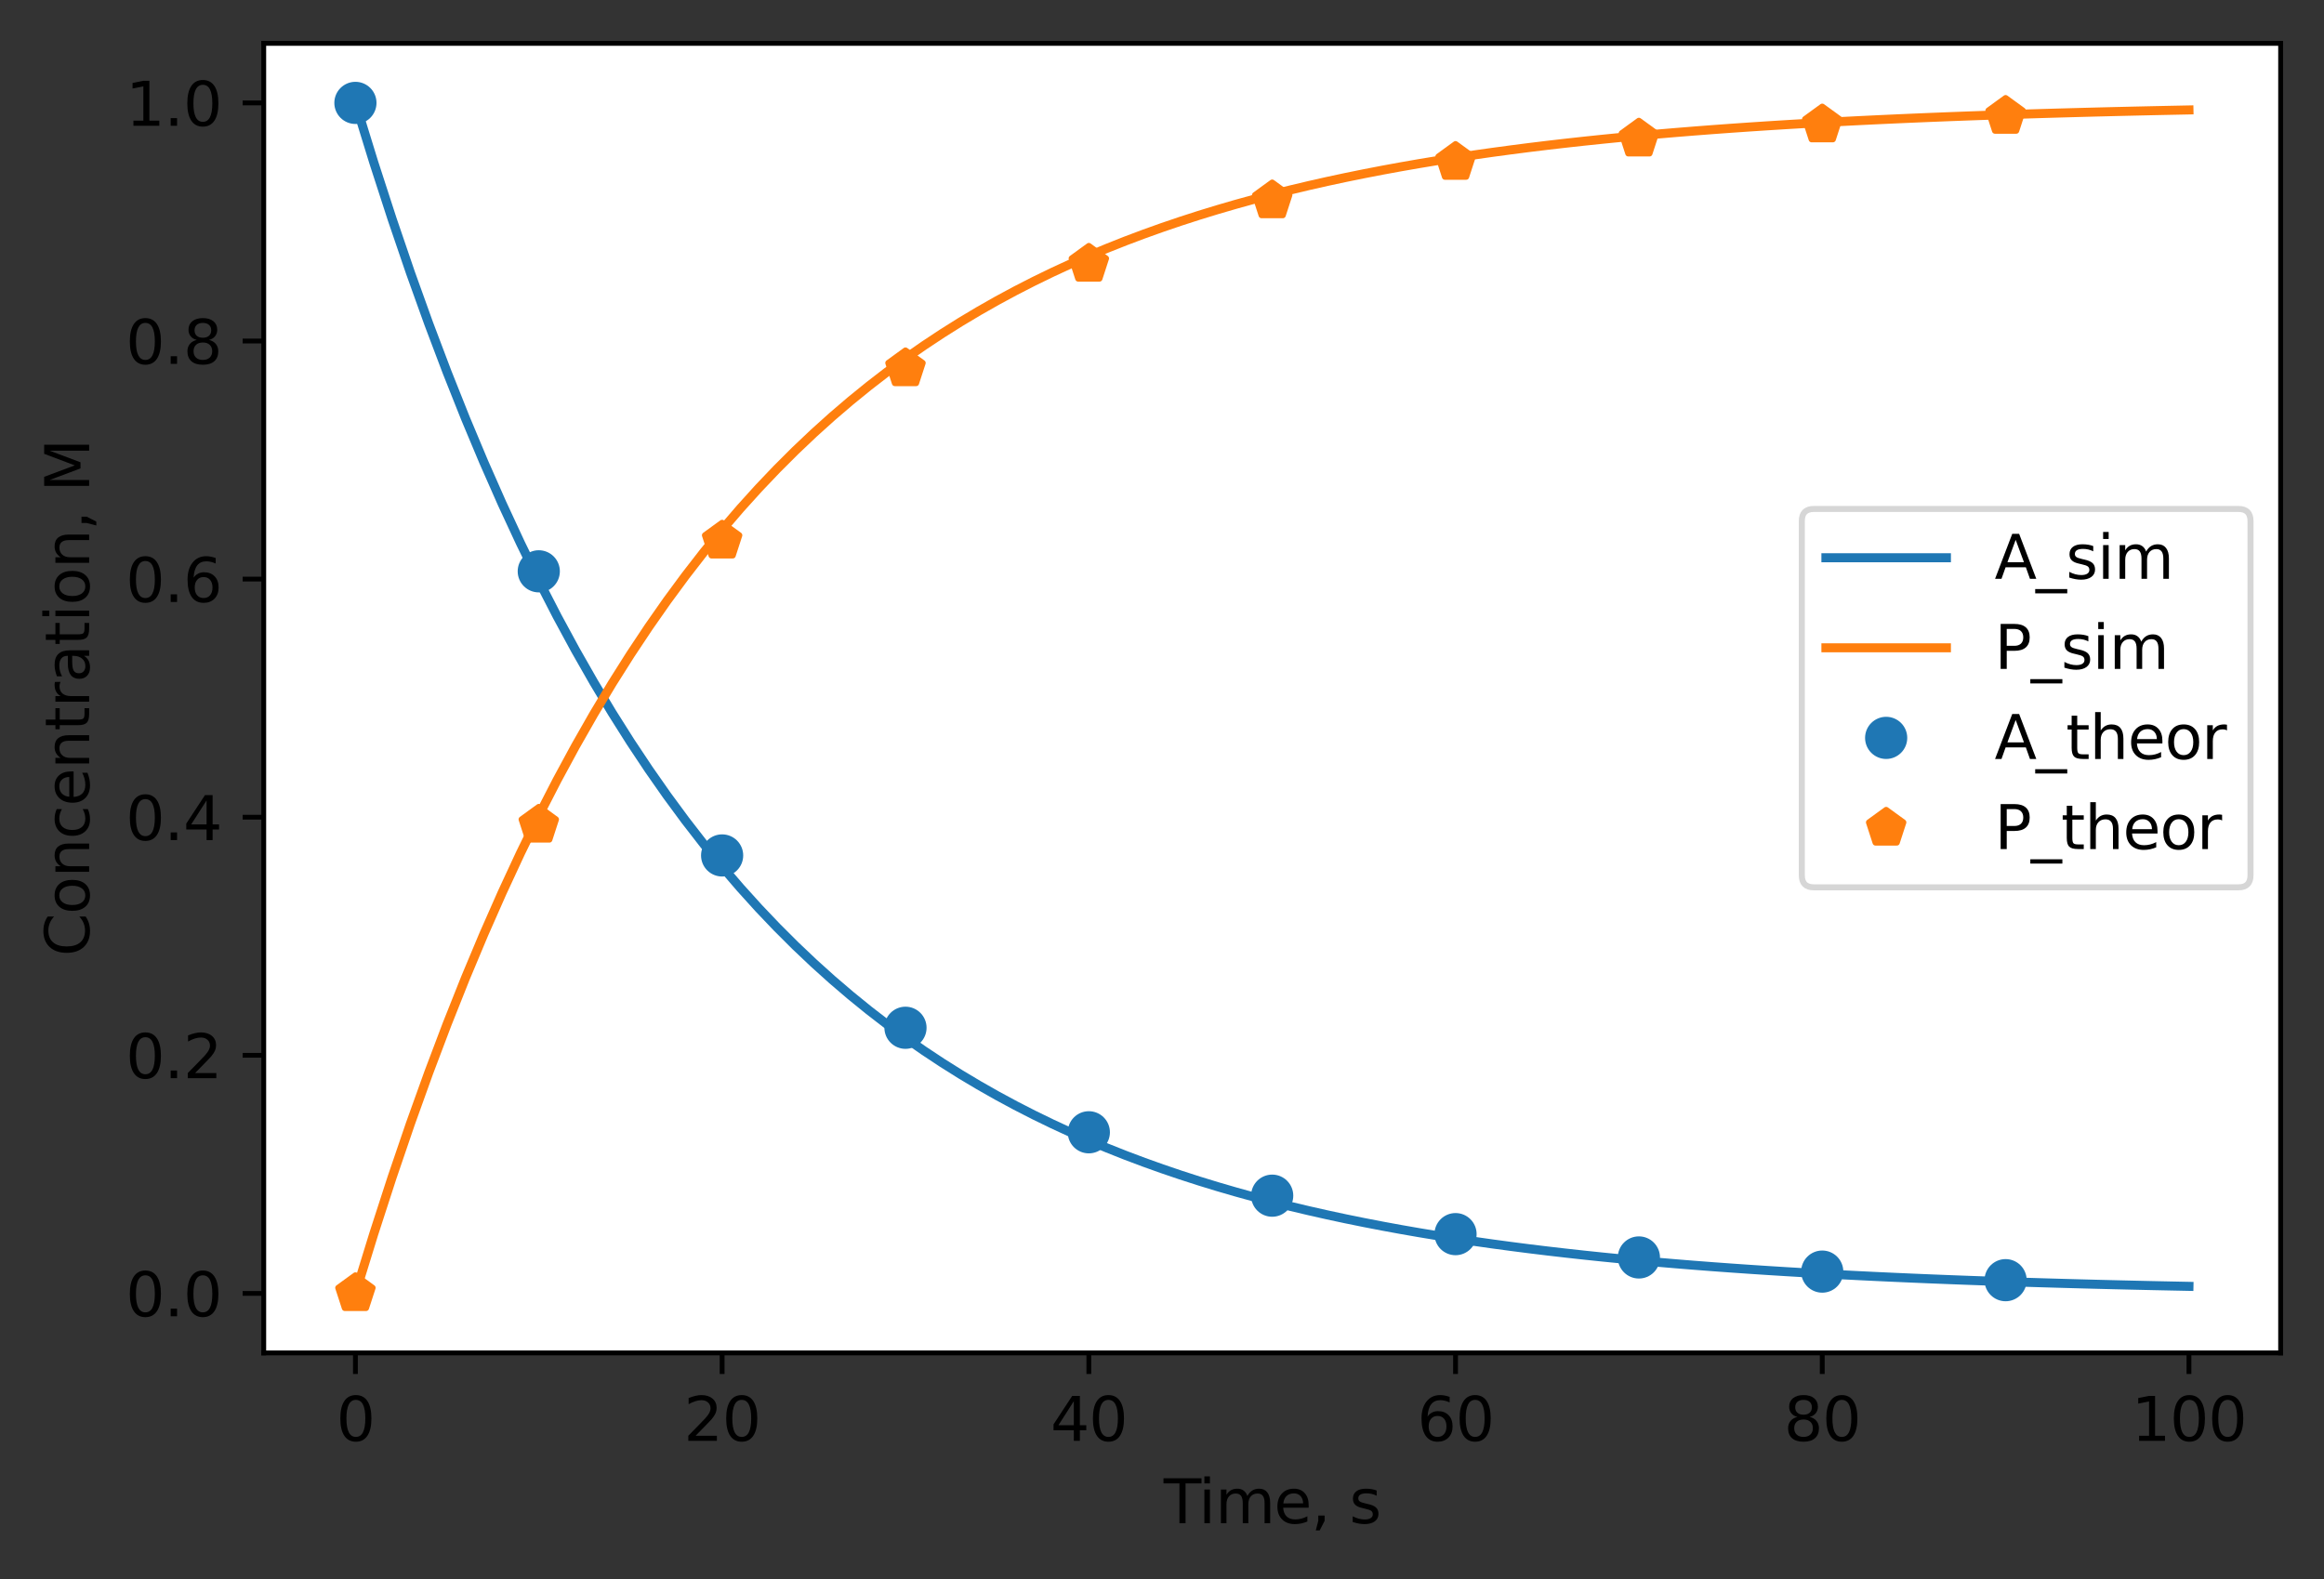 <?xml version="1.0" encoding="utf-8" standalone="no"?>
<!DOCTYPE svg PUBLIC "-//W3C//DTD SVG 1.1//EN"
  "http://www.w3.org/Graphics/SVG/1.1/DTD/svg11.dtd">
<svg xmlns:xlink="http://www.w3.org/1999/xlink" width="385.781pt" height="262.196pt" viewBox="0 0 385.781 262.196" xmlns="http://www.w3.org/2000/svg" version="1.1">
 <rect x="0" y="0" width="385.781" height="262.196" fill="#333333" stroke="none"/>
 <defs>
  <style type="text/css">*{stroke-linejoin: round; stroke-linecap: butt}</style>
 </defs>
 <g id="figure_1">
  <g id="patch_1">
   <path d="M 0 262.196 
L 385.781 262.196 
L 385.781 0 
L 0 0 
L 0 262.196 
z
" style="fill: none"/>
  </g>
  <g id="axes_1">
   <g id="patch_2">
    <path d="M 43.781 224.64 
L 378.581 224.64 
L 378.581 7.2 
L 43.781 7.2 
z
" style="fill: #ffffff"/>
   </g>
   <g id="matplotlib.axis_1">
    <g id="xtick_1">
     <g id="line2d_1">
      <defs>
       <path id="m5f7ecf0a77" d="M 0 0 
L 0 3.5 
" style="stroke: #000000; stroke-width: 0.8"/>
      </defs>
      <g>
       <use xlink:href="#m5f7ecf0a77" x="58.999" y="224.64" style="stroke: #000000; stroke-width: 0.8"/>
      </g>
     </g>
     <g id="text_1">
      <!-- 0 -->
      <g transform="translate(55.818 239.238)scale(0.1 -0.1)">
       <defs>
        <path id="DejaVuSans-30" d="M 2034 4250 
Q 1547 4250 1301 3770 
Q 1056 3291 1056 2328 
Q 1056 1369 1301 889 
Q 1547 409 2034 409 
Q 2525 409 2770 889 
Q 3016 1369 3016 2328 
Q 3016 3291 2770 3770 
Q 2525 4250 2034 4250 
z
M 2034 4750 
Q 2819 4750 3233 4129 
Q 3647 3509 3647 2328 
Q 3647 1150 3233 529 
Q 2819 -91 2034 -91 
Q 1250 -91 836 529 
Q 422 1150 422 2328 
Q 422 3509 836 4129 
Q 1250 4750 2034 4750 
z
" transform="scale(0.016)"/>
       </defs>
       <use xlink:href="#DejaVuSans-30"/>
      </g>
     </g>
    </g>
    <g id="xtick_2">
     <g id="line2d_2">
      <g>
       <use xlink:href="#m5f7ecf0a77" x="119.872" y="224.64" style="stroke: #000000; stroke-width: 0.8"/>
      </g>
     </g>
     <g id="text_2">
      <!-- 20 -->
      <g transform="translate(113.51 239.238)scale(0.1 -0.1)">
       <defs>
        <path id="DejaVuSans-32" d="M 1228 531 
L 3431 531 
L 3431 0 
L 469 0 
L 469 531 
Q 828 903 1448 1529 
Q 2069 2156 2228 2338 
Q 2531 2678 2651 2914 
Q 2772 3150 2772 3378 
Q 2772 3750 2511 3984 
Q 2250 4219 1831 4219 
Q 1534 4219 1204 4116 
Q 875 4013 500 3803 
L 500 4441 
Q 881 4594 1212 4672 
Q 1544 4750 1819 4750 
Q 2544 4750 2975 4387 
Q 3406 4025 3406 3419 
Q 3406 3131 3298 2873 
Q 3191 2616 2906 2266 
Q 2828 2175 2409 1742 
Q 1991 1309 1228 531 
z
" transform="scale(0.016)"/>
       </defs>
       <use xlink:href="#DejaVuSans-32"/>
       <use xlink:href="#DejaVuSans-30" x="63.623"/>
      </g>
     </g>
    </g>
    <g id="xtick_3">
     <g id="line2d_3">
      <g>
       <use xlink:href="#m5f7ecf0a77" x="180.745" y="224.64" style="stroke: #000000; stroke-width: 0.8"/>
      </g>
     </g>
     <g id="text_3">
      <!-- 40 -->
      <g transform="translate(174.382 239.238)scale(0.1 -0.1)">
       <defs>
        <path id="DejaVuSans-34" d="M 2419 4116 
L 825 1625 
L 2419 1625 
L 2419 4116 
z
M 2253 4666 
L 3047 4666 
L 3047 1625 
L 3713 1625 
L 3713 1100 
L 3047 1100 
L 3047 0 
L 2419 0 
L 2419 1100 
L 313 1100 
L 313 1709 
L 2253 4666 
z
" transform="scale(0.016)"/>
       </defs>
       <use xlink:href="#DejaVuSans-34"/>
       <use xlink:href="#DejaVuSans-30" x="63.623"/>
      </g>
     </g>
    </g>
    <g id="xtick_4">
     <g id="line2d_4">
      <g>
       <use xlink:href="#m5f7ecf0a77" x="241.618" y="224.64" style="stroke: #000000; stroke-width: 0.8"/>
      </g>
     </g>
     <g id="text_4">
      <!-- 60 -->
      <g transform="translate(235.255 239.238)scale(0.1 -0.1)">
       <defs>
        <path id="DejaVuSans-36" d="M 2113 2584 
Q 1688 2584 1439 2293 
Q 1191 2003 1191 1497 
Q 1191 994 1439 701 
Q 1688 409 2113 409 
Q 2538 409 2786 701 
Q 3034 994 3034 1497 
Q 3034 2003 2786 2293 
Q 2538 2584 2113 2584 
z
M 3366 4563 
L 3366 3988 
Q 3128 4100 2886 4159 
Q 2644 4219 2406 4219 
Q 1781 4219 1451 3797 
Q 1122 3375 1075 2522 
Q 1259 2794 1537 2939 
Q 1816 3084 2150 3084 
Q 2853 3084 3261 2657 
Q 3669 2231 3669 1497 
Q 3669 778 3244 343 
Q 2819 -91 2113 -91 
Q 1303 -91 875 529 
Q 447 1150 447 2328 
Q 447 3434 972 4092 
Q 1497 4750 2381 4750 
Q 2619 4750 2861 4703 
Q 3103 4656 3366 4563 
z
" transform="scale(0.016)"/>
       </defs>
       <use xlink:href="#DejaVuSans-36"/>
       <use xlink:href="#DejaVuSans-30" x="63.623"/>
      </g>
     </g>
    </g>
    <g id="xtick_5">
     <g id="line2d_5">
      <g>
       <use xlink:href="#m5f7ecf0a77" x="302.49" y="224.64" style="stroke: #000000; stroke-width: 0.8"/>
      </g>
     </g>
     <g id="text_5">
      <!-- 80 -->
      <g transform="translate(296.128 239.238)scale(0.1 -0.1)">
       <defs>
        <path id="DejaVuSans-38" d="M 2034 2216 
Q 1584 2216 1326 1975 
Q 1069 1734 1069 1313 
Q 1069 891 1326 650 
Q 1584 409 2034 409 
Q 2484 409 2743 651 
Q 3003 894 3003 1313 
Q 3003 1734 2745 1975 
Q 2488 2216 2034 2216 
z
M 1403 2484 
Q 997 2584 770 2862 
Q 544 3141 544 3541 
Q 544 4100 942 4425 
Q 1341 4750 2034 4750 
Q 2731 4750 3128 4425 
Q 3525 4100 3525 3541 
Q 3525 3141 3298 2862 
Q 3072 2584 2669 2484 
Q 3125 2378 3379 2068 
Q 3634 1759 3634 1313 
Q 3634 634 3220 271 
Q 2806 -91 2034 -91 
Q 1263 -91 848 271 
Q 434 634 434 1313 
Q 434 1759 690 2068 
Q 947 2378 1403 2484 
z
M 1172 3481 
Q 1172 3119 1398 2916 
Q 1625 2713 2034 2713 
Q 2441 2713 2670 2916 
Q 2900 3119 2900 3481 
Q 2900 3844 2670 4047 
Q 2441 4250 2034 4250 
Q 1625 4250 1398 4047 
Q 1172 3844 1172 3481 
z
" transform="scale(0.016)"/>
       </defs>
       <use xlink:href="#DejaVuSans-38"/>
       <use xlink:href="#DejaVuSans-30" x="63.623"/>
      </g>
     </g>
    </g>
    <g id="xtick_6">
     <g id="line2d_6">
      <g>
       <use xlink:href="#m5f7ecf0a77" x="363.363" y="224.64" style="stroke: #000000; stroke-width: 0.8"/>
      </g>
     </g>
     <g id="text_6">
      <!-- 100 -->
      <g transform="translate(353.819 239.238)scale(0.1 -0.1)">
       <defs>
        <path id="DejaVuSans-31" d="M 794 531 
L 1825 531 
L 1825 4091 
L 703 3866 
L 703 4441 
L 1819 4666 
L 2450 4666 
L 2450 531 
L 3481 531 
L 3481 0 
L 794 0 
L 794 531 
z
" transform="scale(0.016)"/>
       </defs>
       <use xlink:href="#DejaVuSans-31"/>
       <use xlink:href="#DejaVuSans-30" x="63.623"/>
       <use xlink:href="#DejaVuSans-30" x="127.246"/>
      </g>
     </g>
    </g>
    <g id="text_7">
     <!-- Time, s -->
     <g transform="translate(193.165 252.917)scale(0.1 -0.1)">
      <defs>
       <path id="DejaVuSans-54" d="M -19 4666 
L 3928 4666 
L 3928 4134 
L 2272 4134 
L 2272 0 
L 1638 0 
L 1638 4134 
L -19 4134 
L -19 4666 
z
" transform="scale(0.016)"/>
       <path id="DejaVuSans-69" d="M 603 3500 
L 1178 3500 
L 1178 0 
L 603 0 
L 603 3500 
z
M 603 4863 
L 1178 4863 
L 1178 4134 
L 603 4134 
L 603 4863 
z
" transform="scale(0.016)"/>
       <path id="DejaVuSans-6d" d="M 3328 2828 
Q 3544 3216 3844 3400 
Q 4144 3584 4550 3584 
Q 5097 3584 5394 3201 
Q 5691 2819 5691 2113 
L 5691 0 
L 5113 0 
L 5113 2094 
Q 5113 2597 4934 2840 
Q 4756 3084 4391 3084 
Q 3944 3084 3684 2787 
Q 3425 2491 3425 1978 
L 3425 0 
L 2847 0 
L 2847 2094 
Q 2847 2600 2669 2842 
Q 2491 3084 2119 3084 
Q 1678 3084 1418 2786 
Q 1159 2488 1159 1978 
L 1159 0 
L 581 0 
L 581 3500 
L 1159 3500 
L 1159 2956 
Q 1356 3278 1631 3431 
Q 1906 3584 2284 3584 
Q 2666 3584 2933 3390 
Q 3200 3197 3328 2828 
z
" transform="scale(0.016)"/>
       <path id="DejaVuSans-65" d="M 3597 1894 
L 3597 1613 
L 953 1613 
Q 991 1019 1311 708 
Q 1631 397 2203 397 
Q 2534 397 2845 478 
Q 3156 559 3463 722 
L 3463 178 
Q 3153 47 2828 -22 
Q 2503 -91 2169 -91 
Q 1331 -91 842 396 
Q 353 884 353 1716 
Q 353 2575 817 3079 
Q 1281 3584 2069 3584 
Q 2775 3584 3186 3129 
Q 3597 2675 3597 1894 
z
M 3022 2063 
Q 3016 2534 2758 2815 
Q 2500 3097 2075 3097 
Q 1594 3097 1305 2825 
Q 1016 2553 972 2059 
L 3022 2063 
z
" transform="scale(0.016)"/>
       <path id="DejaVuSans-2c" d="M 750 794 
L 1409 794 
L 1409 256 
L 897 -744 
L 494 -744 
L 750 256 
L 750 794 
z
" transform="scale(0.016)"/>
       <path id="DejaVuSans-20" transform="scale(0.016)"/>
       <path id="DejaVuSans-73" d="M 2834 3397 
L 2834 2853 
Q 2591 2978 2328 3040 
Q 2066 3103 1784 3103 
Q 1356 3103 1142 2972 
Q 928 2841 928 2578 
Q 928 2378 1081 2264 
Q 1234 2150 1697 2047 
L 1894 2003 
Q 2506 1872 2764 1633 
Q 3022 1394 3022 966 
Q 3022 478 2636 193 
Q 2250 -91 1575 -91 
Q 1294 -91 989 -36 
Q 684 19 347 128 
L 347 722 
Q 666 556 975 473 
Q 1284 391 1588 391 
Q 1994 391 2212 530 
Q 2431 669 2431 922 
Q 2431 1156 2273 1281 
Q 2116 1406 1581 1522 
L 1381 1569 
Q 847 1681 609 1914 
Q 372 2147 372 2553 
Q 372 3047 722 3315 
Q 1072 3584 1716 3584 
Q 2034 3584 2315 3537 
Q 2597 3491 2834 3397 
z
" transform="scale(0.016)"/>
      </defs>
      <use xlink:href="#DejaVuSans-54"/>
      <use xlink:href="#DejaVuSans-69" x="57.959"/>
      <use xlink:href="#DejaVuSans-6d" x="85.742"/>
      <use xlink:href="#DejaVuSans-65" x="183.154"/>
      <use xlink:href="#DejaVuSans-2c" x="244.678"/>
      <use xlink:href="#DejaVuSans-20" x="276.465"/>
      <use xlink:href="#DejaVuSans-73" x="308.252"/>
     </g>
    </g>
   </g>
   <g id="matplotlib.axis_2">
    <g id="ytick_1">
     <g id="line2d_7">
      <defs>
       <path id="md03e308df5" d="M 0 0 
L -3.5 0 
" style="stroke: #000000; stroke-width: 0.8"/>
      </defs>
      <g>
       <use xlink:href="#md03e308df5" x="43.781" y="214.756" style="stroke: #000000; stroke-width: 0.8"/>
      </g>
     </g>
     <g id="text_8">
      <!-- 0.0 -->
      <g transform="translate(20.878 218.556)scale(0.1 -0.1)">
       <defs>
        <path id="DejaVuSans-2e" d="M 684 794 
L 1344 794 
L 1344 0 
L 684 0 
L 684 794 
z
" transform="scale(0.016)"/>
       </defs>
       <use xlink:href="#DejaVuSans-30"/>
       <use xlink:href="#DejaVuSans-2e" x="63.623"/>
       <use xlink:href="#DejaVuSans-30" x="95.41"/>
      </g>
     </g>
    </g>
    <g id="ytick_2">
     <g id="line2d_8">
      <g>
       <use xlink:href="#md03e308df5" x="43.781" y="175.222" style="stroke: #000000; stroke-width: 0.8"/>
      </g>
     </g>
     <g id="text_9">
      <!-- 0.2 -->
      <g transform="translate(20.878 179.021)scale(0.1 -0.1)">
       <use xlink:href="#DejaVuSans-30"/>
       <use xlink:href="#DejaVuSans-2e" x="63.623"/>
       <use xlink:href="#DejaVuSans-32" x="95.41"/>
      </g>
     </g>
    </g>
    <g id="ytick_3">
     <g id="line2d_9">
      <g>
       <use xlink:href="#md03e308df5" x="43.781" y="135.687" style="stroke: #000000; stroke-width: 0.8"/>
      </g>
     </g>
     <g id="text_10">
      <!-- 0.4 -->
      <g transform="translate(20.878 139.486)scale(0.1 -0.1)">
       <use xlink:href="#DejaVuSans-30"/>
       <use xlink:href="#DejaVuSans-2e" x="63.623"/>
       <use xlink:href="#DejaVuSans-34" x="95.41"/>
      </g>
     </g>
    </g>
    <g id="ytick_4">
     <g id="line2d_10">
      <g>
       <use xlink:href="#md03e308df5" x="43.781" y="96.153" style="stroke: #000000; stroke-width: 0.8"/>
      </g>
     </g>
     <g id="text_11">
      <!-- 0.6 -->
      <g transform="translate(20.878 99.952)scale(0.1 -0.1)">
       <use xlink:href="#DejaVuSans-30"/>
       <use xlink:href="#DejaVuSans-2e" x="63.623"/>
       <use xlink:href="#DejaVuSans-36" x="95.41"/>
      </g>
     </g>
    </g>
    <g id="ytick_5">
     <g id="line2d_11">
      <g>
       <use xlink:href="#md03e308df5" x="43.781" y="56.618" style="stroke: #000000; stroke-width: 0.8"/>
      </g>
     </g>
     <g id="text_12">
      <!-- 0.8 -->
      <g transform="translate(20.878 60.417)scale(0.1 -0.1)">
       <use xlink:href="#DejaVuSans-30"/>
       <use xlink:href="#DejaVuSans-2e" x="63.623"/>
       <use xlink:href="#DejaVuSans-38" x="95.41"/>
      </g>
     </g>
    </g>
    <g id="ytick_6">
     <g id="line2d_12">
      <g>
       <use xlink:href="#md03e308df5" x="43.781" y="17.084" style="stroke: #000000; stroke-width: 0.8"/>
      </g>
     </g>
     <g id="text_13">
      <!-- 1.0 -->
      <g transform="translate(20.878 20.883)scale(0.1 -0.1)">
       <use xlink:href="#DejaVuSans-31"/>
       <use xlink:href="#DejaVuSans-2e" x="63.623"/>
       <use xlink:href="#DejaVuSans-30" x="95.41"/>
      </g>
     </g>
    </g>
    <g id="text_14">
     <!-- Concentration, M -->
     <g transform="translate(14.798 158.783)rotate(-90)scale(0.1 -0.1)">
      <defs>
       <path id="DejaVuSans-43" d="M 4122 4306 
L 4122 3641 
Q 3803 3938 3442 4084 
Q 3081 4231 2675 4231 
Q 1875 4231 1450 3742 
Q 1025 3253 1025 2328 
Q 1025 1406 1450 917 
Q 1875 428 2675 428 
Q 3081 428 3442 575 
Q 3803 722 4122 1019 
L 4122 359 
Q 3791 134 3420 21 
Q 3050 -91 2638 -91 
Q 1578 -91 968 557 
Q 359 1206 359 2328 
Q 359 3453 968 4101 
Q 1578 4750 2638 4750 
Q 3056 4750 3426 4639 
Q 3797 4528 4122 4306 
z
" transform="scale(0.016)"/>
       <path id="DejaVuSans-6f" d="M 1959 3097 
Q 1497 3097 1228 2736 
Q 959 2375 959 1747 
Q 959 1119 1226 758 
Q 1494 397 1959 397 
Q 2419 397 2687 759 
Q 2956 1122 2956 1747 
Q 2956 2369 2687 2733 
Q 2419 3097 1959 3097 
z
M 1959 3584 
Q 2709 3584 3137 3096 
Q 3566 2609 3566 1747 
Q 3566 888 3137 398 
Q 2709 -91 1959 -91 
Q 1206 -91 779 398 
Q 353 888 353 1747 
Q 353 2609 779 3096 
Q 1206 3584 1959 3584 
z
" transform="scale(0.016)"/>
       <path id="DejaVuSans-6e" d="M 3513 2113 
L 3513 0 
L 2938 0 
L 2938 2094 
Q 2938 2591 2744 2837 
Q 2550 3084 2163 3084 
Q 1697 3084 1428 2787 
Q 1159 2491 1159 1978 
L 1159 0 
L 581 0 
L 581 3500 
L 1159 3500 
L 1159 2956 
Q 1366 3272 1645 3428 
Q 1925 3584 2291 3584 
Q 2894 3584 3203 3211 
Q 3513 2838 3513 2113 
z
" transform="scale(0.016)"/>
       <path id="DejaVuSans-63" d="M 3122 3366 
L 3122 2828 
Q 2878 2963 2633 3030 
Q 2388 3097 2138 3097 
Q 1578 3097 1268 2742 
Q 959 2388 959 1747 
Q 959 1106 1268 751 
Q 1578 397 2138 397 
Q 2388 397 2633 464 
Q 2878 531 3122 666 
L 3122 134 
Q 2881 22 2623 -34 
Q 2366 -91 2075 -91 
Q 1284 -91 818 406 
Q 353 903 353 1747 
Q 353 2603 823 3093 
Q 1294 3584 2113 3584 
Q 2378 3584 2631 3529 
Q 2884 3475 3122 3366 
z
" transform="scale(0.016)"/>
       <path id="DejaVuSans-74" d="M 1172 4494 
L 1172 3500 
L 2356 3500 
L 2356 3053 
L 1172 3053 
L 1172 1153 
Q 1172 725 1289 603 
Q 1406 481 1766 481 
L 2356 481 
L 2356 0 
L 1766 0 
Q 1100 0 847 248 
Q 594 497 594 1153 
L 594 3053 
L 172 3053 
L 172 3500 
L 594 3500 
L 594 4494 
L 1172 4494 
z
" transform="scale(0.016)"/>
       <path id="DejaVuSans-72" d="M 2631 2963 
Q 2534 3019 2420 3045 
Q 2306 3072 2169 3072 
Q 1681 3072 1420 2755 
Q 1159 2438 1159 1844 
L 1159 0 
L 581 0 
L 581 3500 
L 1159 3500 
L 1159 2956 
Q 1341 3275 1631 3429 
Q 1922 3584 2338 3584 
Q 2397 3584 2469 3576 
Q 2541 3569 2628 3553 
L 2631 2963 
z
" transform="scale(0.016)"/>
       <path id="DejaVuSans-61" d="M 2194 1759 
Q 1497 1759 1228 1600 
Q 959 1441 959 1056 
Q 959 750 1161 570 
Q 1363 391 1709 391 
Q 2188 391 2477 730 
Q 2766 1069 2766 1631 
L 2766 1759 
L 2194 1759 
z
M 3341 1997 
L 3341 0 
L 2766 0 
L 2766 531 
Q 2569 213 2275 61 
Q 1981 -91 1556 -91 
Q 1019 -91 701 211 
Q 384 513 384 1019 
Q 384 1609 779 1909 
Q 1175 2209 1959 2209 
L 2766 2209 
L 2766 2266 
Q 2766 2663 2505 2880 
Q 2244 3097 1772 3097 
Q 1472 3097 1187 3025 
Q 903 2953 641 2809 
L 641 3341 
Q 956 3463 1253 3523 
Q 1550 3584 1831 3584 
Q 2591 3584 2966 3190 
Q 3341 2797 3341 1997 
z
" transform="scale(0.016)"/>
       <path id="DejaVuSans-4d" d="M 628 4666 
L 1569 4666 
L 2759 1491 
L 3956 4666 
L 4897 4666 
L 4897 0 
L 4281 0 
L 4281 4097 
L 3078 897 
L 2444 897 
L 1241 4097 
L 1241 0 
L 628 0 
L 628 4666 
z
" transform="scale(0.016)"/>
      </defs>
      <use xlink:href="#DejaVuSans-43"/>
      <use xlink:href="#DejaVuSans-6f" x="69.824"/>
      <use xlink:href="#DejaVuSans-6e" x="131.006"/>
      <use xlink:href="#DejaVuSans-63" x="194.385"/>
      <use xlink:href="#DejaVuSans-65" x="249.365"/>
      <use xlink:href="#DejaVuSans-6e" x="310.889"/>
      <use xlink:href="#DejaVuSans-74" x="374.268"/>
      <use xlink:href="#DejaVuSans-72" x="413.477"/>
      <use xlink:href="#DejaVuSans-61" x="454.59"/>
      <use xlink:href="#DejaVuSans-74" x="515.869"/>
      <use xlink:href="#DejaVuSans-69" x="555.078"/>
      <use xlink:href="#DejaVuSans-6f" x="582.861"/>
      <use xlink:href="#DejaVuSans-6e" x="644.043"/>
      <use xlink:href="#DejaVuSans-2c" x="707.422"/>
      <use xlink:href="#DejaVuSans-20" x="739.209"/>
      <use xlink:href="#DejaVuSans-4d" x="770.996"/>
     </g>
    </g>
   </g>
   <g id="line2d_13">
    <path d="M 58.999 17.084 
L 62.043 26.967 
L 65.087 36.357 
L 68.13 45.277 
L 71.174 53.751 
L 74.218 61.801 
L 77.261 69.449 
L 80.305 76.714 
L 83.349 83.616 
L 86.392 90.173 
L 89.436 96.402 
L 92.479 102.32 
L 95.523 107.942 
L 98.567 113.283 
L 101.61 118.356 
L 104.654 123.176 
L 107.698 127.755 
L 110.741 132.105 
L 113.785 136.238 
L 116.829 140.164 
L 119.872 143.893 
L 122.916 147.437 
L 125.959 150.803 
L 129.003 154 
L 132.047 157.038 
L 135.09 159.924 
L 138.134 162.666 
L 141.178 165.27 
L 144.221 167.744 
L 147.265 170.095 
L 150.309 172.328 
L 153.352 174.45 
L 156.396 176.465 
L 159.439 178.379 
L 162.483 180.198 
L 165.527 181.926 
L 168.57 183.568 
L 171.614 185.127 
L 174.658 186.609 
L 177.701 188.016 
L 180.745 189.353 
L 183.789 190.623 
L 186.832 191.83 
L 189.876 192.976 
L 192.919 194.065 
L 195.963 195.1 
L 199.007 196.083 
L 202.05 197.016 
L 205.094 197.903 
L 208.138 198.746 
L 211.181 199.546 
L 214.225 200.307 
L 217.269 201.029 
L 220.312 201.716 
L 223.356 202.368 
L 226.399 202.987 
L 229.443 203.576 
L 232.487 204.135 
L 235.53 204.666 
L 238.574 205.17 
L 241.618 205.65 
L 244.661 206.105 
L 247.705 206.538 
L 250.749 206.948 
L 253.792 207.339 
L 256.836 207.71 
L 259.879 208.062 
L 262.923 208.397 
L 265.967 208.715 
L 269.01 209.017 
L 272.054 209.304 
L 275.098 209.576 
L 278.141 209.835 
L 281.185 210.081 
L 284.229 210.315 
L 287.272 210.537 
L 290.316 210.748 
L 293.359 210.949 
L 296.403 211.139 
L 299.447 211.32 
L 302.49 211.492 
L 305.534 211.655 
L 308.578 211.81 
L 311.621 211.957 
L 314.665 212.097 
L 317.709 212.23 
L 320.752 212.357 
L 323.796 212.477 
L 326.839 212.591 
L 329.883 212.699 
L 332.927 212.802 
L 335.97 212.899 
L 339.014 212.992 
L 342.058 213.08 
L 345.101 213.164 
L 348.145 213.244 
L 351.189 213.32 
L 354.232 213.391 
L 357.276 213.46 
L 360.319 213.524 
L 363.363 213.586 
" clip-path="url(#p01fdce9db5)" style="fill: none; stroke: #1f77b4; stroke-width: 1.5; stroke-linecap: square"/>
   </g>
   <g id="line2d_14">
    <path d="M 58.999 214.756 
L 62.043 204.873 
L 65.087 195.483 
L 68.13 186.563 
L 71.174 178.089 
L 74.218 170.039 
L 77.261 162.391 
L 80.305 155.126 
L 83.349 148.224 
L 86.392 141.667 
L 89.436 135.438 
L 92.479 129.52 
L 95.523 123.898 
L 98.567 118.557 
L 101.61 113.484 
L 104.654 108.664 
L 107.698 104.085 
L 110.741 99.735 
L 113.785 95.602 
L 116.829 91.676 
L 119.872 87.947 
L 122.916 84.403 
L 125.959 81.037 
L 129.003 77.84 
L 132.047 74.802 
L 135.09 71.916 
L 138.134 69.174 
L 141.178 66.57 
L 144.221 64.096 
L 147.265 61.745 
L 150.309 59.512 
L 153.352 57.39 
L 156.396 55.375 
L 159.439 53.461 
L 162.483 51.642 
L 165.527 49.914 
L 168.57 48.272 
L 171.614 46.713 
L 174.658 45.231 
L 177.701 43.824 
L 180.745 42.487 
L 183.789 41.217 
L 186.832 40.01 
L 189.876 38.864 
L 192.919 37.775 
L 195.963 36.74 
L 199.007 35.757 
L 202.05 34.824 
L 205.094 33.937 
L 208.138 33.094 
L 211.181 32.294 
L 214.225 31.533 
L 217.269 30.811 
L 220.312 30.124 
L 223.356 29.472 
L 226.399 28.853 
L 229.443 28.264 
L 232.487 27.705 
L 235.53 27.174 
L 238.574 26.67 
L 241.618 26.19 
L 244.661 25.735 
L 247.705 25.302 
L 250.749 24.892 
L 253.792 24.501 
L 256.836 24.13 
L 259.879 23.778 
L 262.923 23.443 
L 265.967 23.125 
L 269.01 22.823 
L 272.054 22.536 
L 275.098 22.264 
L 278.141 22.005 
L 281.185 21.759 
L 284.229 21.525 
L 287.272 21.303 
L 290.316 21.092 
L 293.359 20.891 
L 296.403 20.701 
L 299.447 20.52 
L 302.49 20.348 
L 305.534 20.185 
L 308.578 20.03 
L 311.621 19.883 
L 314.665 19.743 
L 317.709 19.61 
L 320.752 19.483 
L 323.796 19.363 
L 326.839 19.249 
L 329.883 19.141 
L 332.927 19.038 
L 335.97 18.941 
L 339.014 18.848 
L 342.058 18.76 
L 345.101 18.676 
L 348.145 18.596 
L 351.189 18.52 
L 354.232 18.449 
L 357.276 18.38 
L 360.319 18.316 
L 363.363 18.254 
" clip-path="url(#p01fdce9db5)" style="fill: none; stroke: #ff7f0e; stroke-width: 1.5; stroke-linecap: square"/>
   </g>
   <g id="line2d_15">
    <defs>
     <path id="m51dd12aaeb" d="M 0 3 
C 0.796 3 1.559 2.684 2.121 2.121 
C 2.684 1.559 3 0.796 3 0 
C 3 -0.796 2.684 -1.559 2.121 -2.121 
C 1.559 -2.684 0.796 -3 0 -3 
C -0.796 -3 -1.559 -2.684 -2.121 -2.121 
C -2.684 -1.559 -3 -0.796 -3 0 
C -3 0.796 -2.684 1.559 -2.121 2.121 
C -1.559 2.684 -0.796 3 0 3 
z
" style="stroke: #1f77b4"/>
    </defs>
    <g clip-path="url(#p01fdce9db5)">
     <use xlink:href="#m51dd12aaeb" x="58.999" y="17.084" style="fill: #1f77b4; stroke: #1f77b4"/>
     <use xlink:href="#m51dd12aaeb" x="89.436" y="94.862" style="fill: #1f77b4; stroke: #1f77b4"/>
     <use xlink:href="#m51dd12aaeb" x="119.872" y="142.037" style="fill: #1f77b4; stroke: #1f77b4"/>
     <use xlink:href="#m51dd12aaeb" x="150.309" y="170.65" style="fill: #1f77b4; stroke: #1f77b4"/>
     <use xlink:href="#m51dd12aaeb" x="180.745" y="188.004" style="fill: #1f77b4; stroke: #1f77b4"/>
     <use xlink:href="#m51dd12aaeb" x="211.181" y="198.53" style="fill: #1f77b4; stroke: #1f77b4"/>
     <use xlink:href="#m51dd12aaeb" x="241.618" y="204.915" style="fill: #1f77b4; stroke: #1f77b4"/>
     <use xlink:href="#m51dd12aaeb" x="272.054" y="208.787" style="fill: #1f77b4; stroke: #1f77b4"/>
     <use xlink:href="#m51dd12aaeb" x="302.49" y="211.136" style="fill: #1f77b4; stroke: #1f77b4"/>
     <use xlink:href="#m51dd12aaeb" x="332.927" y="212.56" style="fill: #1f77b4; stroke: #1f77b4"/>
    </g>
   </g>
   <g id="line2d_16">
    <defs>
     <path id="ma970298f64" d="M 0 -3 
L -2.853 -0.927 
L -1.763 2.427 
L 1.763 2.427 
L 2.853 -0.927 
z
" style="stroke: #ff7f0e; stroke-linejoin: miter"/>
    </defs>
    <g clip-path="url(#p01fdce9db5)">
     <use xlink:href="#ma970298f64" x="58.999" y="214.756" style="fill: #ff7f0e; stroke: #ff7f0e; stroke-linejoin: miter"/>
     <use xlink:href="#ma970298f64" x="89.436" y="136.978" style="fill: #ff7f0e; stroke: #ff7f0e; stroke-linejoin: miter"/>
     <use xlink:href="#ma970298f64" x="119.872" y="89.803" style="fill: #ff7f0e; stroke: #ff7f0e; stroke-linejoin: miter"/>
     <use xlink:href="#ma970298f64" x="150.309" y="61.19" style="fill: #ff7f0e; stroke: #ff7f0e; stroke-linejoin: miter"/>
     <use xlink:href="#ma970298f64" x="180.745" y="43.836" style="fill: #ff7f0e; stroke: #ff7f0e; stroke-linejoin: miter"/>
     <use xlink:href="#ma970298f64" x="211.181" y="33.31" style="fill: #ff7f0e; stroke: #ff7f0e; stroke-linejoin: miter"/>
     <use xlink:href="#ma970298f64" x="241.618" y="26.925" style="fill: #ff7f0e; stroke: #ff7f0e; stroke-linejoin: miter"/>
     <use xlink:href="#ma970298f64" x="272.054" y="23.053" style="fill: #ff7f0e; stroke: #ff7f0e; stroke-linejoin: miter"/>
     <use xlink:href="#ma970298f64" x="302.49" y="20.704" style="fill: #ff7f0e; stroke: #ff7f0e; stroke-linejoin: miter"/>
     <use xlink:href="#ma970298f64" x="332.927" y="19.28" style="fill: #ff7f0e; stroke: #ff7f0e; stroke-linejoin: miter"/>
    </g>
   </g>
   <g id="patch_3">
    <path d="M 43.781 224.64 
L 43.781 7.2 
" style="fill: none; stroke: #000000; stroke-width: 0.8; stroke-linejoin: miter; stroke-linecap: square"/>
   </g>
   <g id="patch_4">
    <path d="M 378.581 224.64 
L 378.581 7.2 
" style="fill: none; stroke: #000000; stroke-width: 0.8; stroke-linejoin: miter; stroke-linecap: square"/>
   </g>
   <g id="patch_5">
    <path d="M 43.781 224.64 
L 378.581 224.64 
" style="fill: none; stroke: #000000; stroke-width: 0.8; stroke-linejoin: miter; stroke-linecap: square"/>
   </g>
   <g id="patch_6">
    <path d="M 43.781 7.2 
L 378.581 7.2 
" style="fill: none; stroke: #000000; stroke-width: 0.8; stroke-linejoin: miter; stroke-linecap: square"/>
   </g>
   <g id="legend_1">
    <g id="patch_7">
     <path d="M 301.1 147.333 
L 371.581 147.333 
Q 373.581 147.333 373.581 145.333 
L 373.581 86.507 
Q 373.581 84.507 371.581 84.507 
L 301.1 84.507 
Q 299.1 84.507 299.1 86.507 
L 299.1 145.333 
Q 299.1 147.333 301.1 147.333 
z
" style="fill: #ffffff; opacity: 0.8; stroke: #cccccc; stroke-linejoin: miter"/>
    </g>
    <g id="line2d_17">
     <path d="M 303.1 92.606 
L 313.1 92.606 
L 323.1 92.606 
" style="fill: none; stroke: #1f77b4; stroke-width: 1.5; stroke-linecap: square"/>
    </g>
    <g id="text_15">
     <!-- A_sim -->
     <g transform="translate(331.1 96.106)scale(0.1 -0.1)">
      <defs>
       <path id="DejaVuSans-41" d="M 2188 4044 
L 1331 1722 
L 3047 1722 
L 2188 4044 
z
M 1831 4666 
L 2547 4666 
L 4325 0 
L 3669 0 
L 3244 1197 
L 1141 1197 
L 716 0 
L 50 0 
L 1831 4666 
z
" transform="scale(0.016)"/>
       <path id="DejaVuSans-5f" d="M 3263 -1063 
L 3263 -1509 
L -63 -1509 
L -63 -1063 
L 3263 -1063 
z
" transform="scale(0.016)"/>
      </defs>
      <use xlink:href="#DejaVuSans-41"/>
      <use xlink:href="#DejaVuSans-5f" x="68.408"/>
      <use xlink:href="#DejaVuSans-73" x="118.408"/>
      <use xlink:href="#DejaVuSans-69" x="170.508"/>
      <use xlink:href="#DejaVuSans-6d" x="198.291"/>
     </g>
    </g>
    <g id="line2d_18">
     <path d="M 303.1 107.562 
L 313.1 107.562 
L 323.1 107.562 
" style="fill: none; stroke: #ff7f0e; stroke-width: 1.5; stroke-linecap: square"/>
    </g>
    <g id="text_16">
     <!-- P_sim -->
     <g transform="translate(331.1 111.062)scale(0.1 -0.1)">
      <defs>
       <path id="DejaVuSans-50" d="M 1259 4147 
L 1259 2394 
L 2053 2394 
Q 2494 2394 2734 2622 
Q 2975 2850 2975 3272 
Q 2975 3691 2734 3919 
Q 2494 4147 2053 4147 
L 1259 4147 
z
M 628 4666 
L 2053 4666 
Q 2838 4666 3239 4311 
Q 3641 3956 3641 3272 
Q 3641 2581 3239 2228 
Q 2838 1875 2053 1875 
L 1259 1875 
L 1259 0 
L 628 0 
L 628 4666 
z
" transform="scale(0.016)"/>
      </defs>
      <use xlink:href="#DejaVuSans-50"/>
      <use xlink:href="#DejaVuSans-5f" x="60.303"/>
      <use xlink:href="#DejaVuSans-73" x="110.303"/>
      <use xlink:href="#DejaVuSans-69" x="162.402"/>
      <use xlink:href="#DejaVuSans-6d" x="190.186"/>
     </g>
    </g>
    <g id="line2d_19">
     <g>
      <use xlink:href="#m51dd12aaeb" x="313.1" y="122.518" style="fill: #1f77b4; stroke: #1f77b4"/>
     </g>
    </g>
    <g id="text_17">
     <!-- A_theor -->
     <g transform="translate(331.1 126.018)scale(0.1 -0.1)">
      <defs>
       <path id="DejaVuSans-68" d="M 3513 2113 
L 3513 0 
L 2938 0 
L 2938 2094 
Q 2938 2591 2744 2837 
Q 2550 3084 2163 3084 
Q 1697 3084 1428 2787 
Q 1159 2491 1159 1978 
L 1159 0 
L 581 0 
L 581 4863 
L 1159 4863 
L 1159 2956 
Q 1366 3272 1645 3428 
Q 1925 3584 2291 3584 
Q 2894 3584 3203 3211 
Q 3513 2838 3513 2113 
z
" transform="scale(0.016)"/>
      </defs>
      <use xlink:href="#DejaVuSans-41"/>
      <use xlink:href="#DejaVuSans-5f" x="68.408"/>
      <use xlink:href="#DejaVuSans-74" x="118.408"/>
      <use xlink:href="#DejaVuSans-68" x="157.617"/>
      <use xlink:href="#DejaVuSans-65" x="220.996"/>
      <use xlink:href="#DejaVuSans-6f" x="282.52"/>
      <use xlink:href="#DejaVuSans-72" x="343.701"/>
     </g>
    </g>
    <g id="line2d_20">
     <g>
      <use xlink:href="#ma970298f64" x="313.1" y="137.475" style="fill: #ff7f0e; stroke: #ff7f0e; stroke-linejoin: miter"/>
     </g>
    </g>
    <g id="text_18">
     <!-- P_theor -->
     <g transform="translate(331.1 140.975)scale(0.1 -0.1)">
      <use xlink:href="#DejaVuSans-50"/>
      <use xlink:href="#DejaVuSans-5f" x="60.303"/>
      <use xlink:href="#DejaVuSans-74" x="110.303"/>
      <use xlink:href="#DejaVuSans-68" x="149.512"/>
      <use xlink:href="#DejaVuSans-65" x="212.891"/>
      <use xlink:href="#DejaVuSans-6f" x="274.414"/>
      <use xlink:href="#DejaVuSans-72" x="335.596"/>
     </g>
    </g>
   </g>
  </g>
 </g>
 <defs>
  <clipPath id="p01fdce9db5">
   <rect x="43.781" y="7.2" width="334.8" height="217.44"/>
  </clipPath>
 </defs>
</svg>
